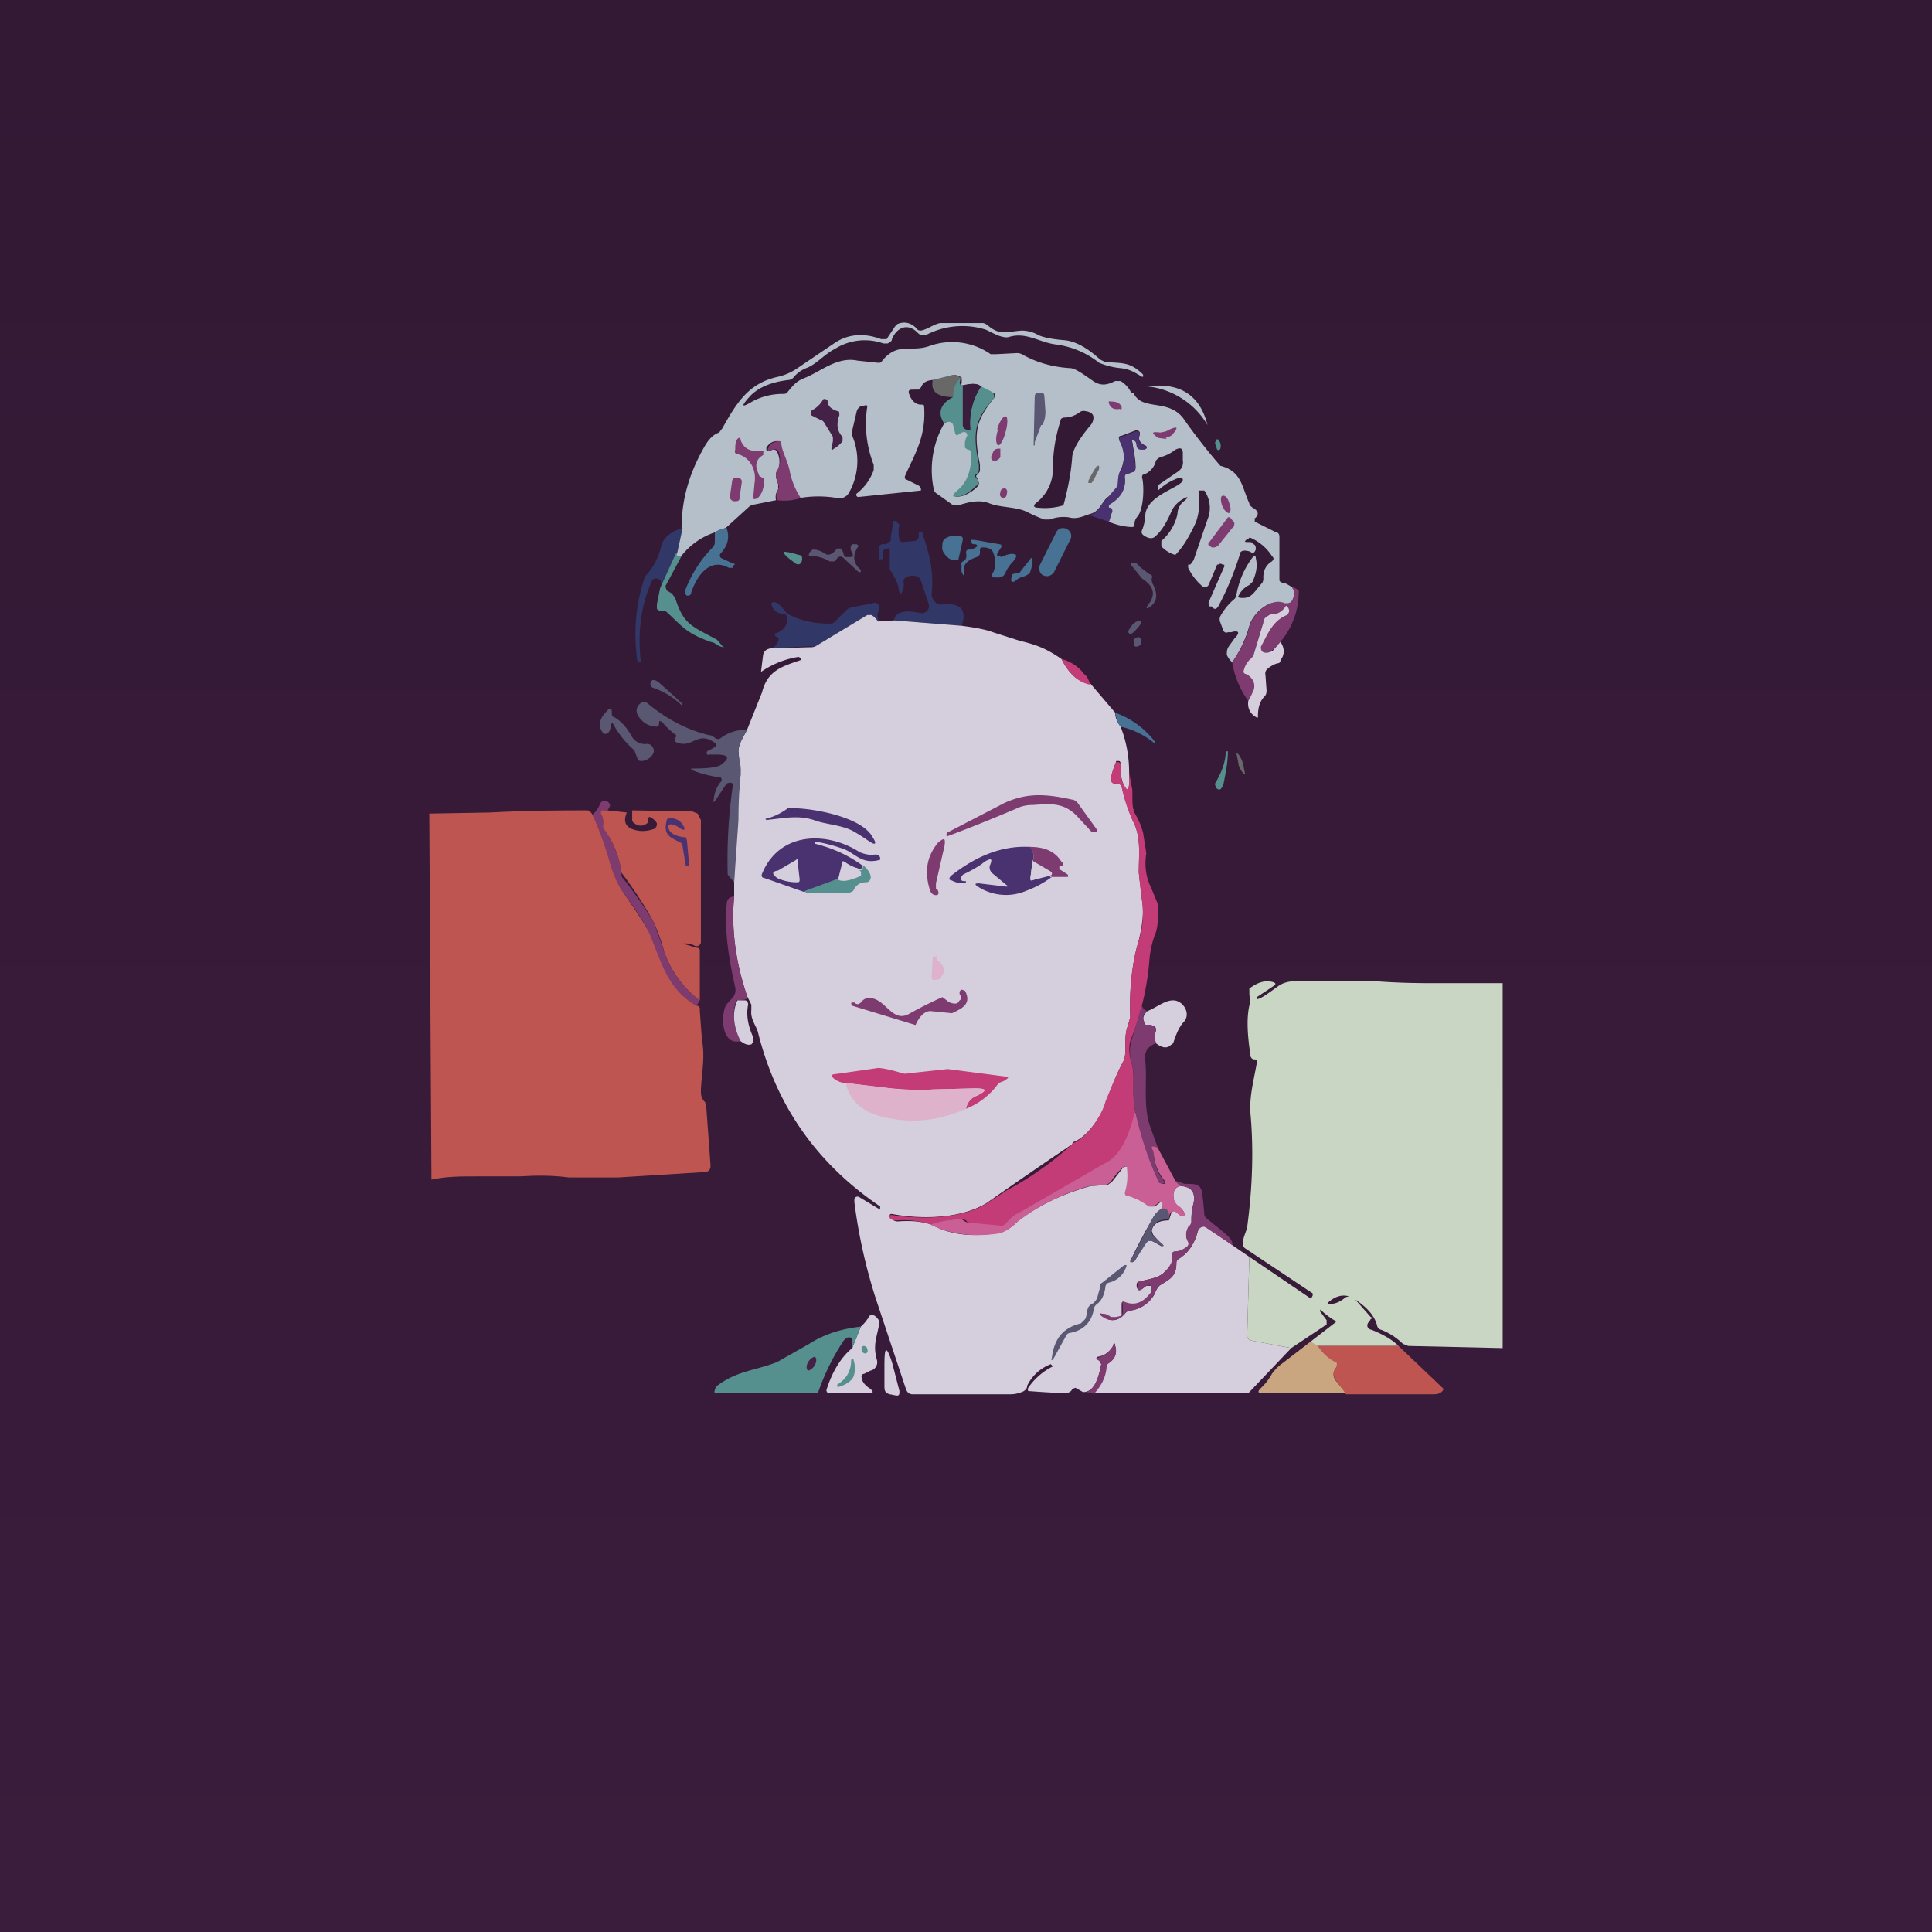 <!-- by TradingView --><svg width="18" height="18" viewBox="0 0 18 18" xmlns="http://www.w3.org/2000/svg"><path fill="url(#a)" d="M0 0h18v18H0z"/><path d="M10.56 3.66c.08.18.34.04.48.26a5.34 5.34 0 0 0 .33.42c.2.05.2.2.27.35 0 .02.02.03.03.04.06.03.06.07.02.1v.03l.2.1c.02 0 .03.02.03.04v.4c0 .01 0 .02.03.03.03 0 .07.03.1.05.02.04.01.08-.02.13l-.03.02h-.03c-.14-.07-.3.09-.33.2a1.1 1.1 0 0 1-.16.34.18.18 0 0 1-.05-.07c0-.03 0-.05.02-.08l.05-.07c.06-.06.04-.08-.03-.06h-.03c-.02.01-.03 0-.04-.01l-.03-.08a.07.07 0 0 1 0-.06.56.56 0 0 1 .12-.15.07.07 0 0 0 .03-.05.8.8 0 0 1 .16-.36.02.02 0 0 1 .02.01v.01c.02.08 0 .15-.03.22l-.03.03a.21.21 0 0 0-.1.1c-.01.01 0 .02.02.02.1.01.12-.05.2-.14a.08.08 0 0 0 .01-.05c0-.07.03-.12.08-.15.02-.02.02-.03 0-.05a.45.45 0 0 0-.2-.17h-.01l-.01.01-.02.01c-.02.02-.01.02.02.02.02 0 .04 0 .05.02.02.01.02.03.02.05l-.01.02c-.01.01-.02.02-.04 0-.06-.02-.1-.01-.1.03-.06.19-.13.35-.2.48-.02.03-.04.03-.06 0h-.02a.05.05 0 0 1 0-.06l.14-.32-.01-.01h-.01a.03.03 0 0 0-.04 0h-.01l-.08.19a.04.04 0 0 1-.03.02.04.04 0 0 1-.03-.01.53.53 0 0 1-.13-.17v-.03h.02l.03-.04.13-.38a.28.28 0 0 0-.03-.27h-.04c-.01 0-.02 0-.01.03.01.1 0 .19-.03.27-.06.13-.12.23-.19.3a.28.28 0 0 1-.13-.08v-.05a.46.46 0 0 0 .15-.25c0-.05.03-.1.06-.12.05-.04.04-.05-.01-.02a.27.27 0 0 0-.1.1c-.05.12-.1.2-.16.25-.02.02-.06.02-.1-.01-.02-.01-.03-.03-.02-.05a.42.42 0 0 0 .03-.13c0-.2.35-.27.35-.34 0-.02-.02-.02-.03-.02a.51.51 0 0 0-.2.12v-.05l.19-.13a.1.1 0 0 0 .04-.1v-.07c0-.05-.03-.05-.07-.03a.37.37 0 0 1-.14.07l-.02.01-.02.02a.18.18 0 0 1-.11.13c-.02 0-.02.02-.02.03.02.06.02.28-.04.36a.1.1 0 0 0-.03.07c0 .02 0 .03-.03.03a.6.6 0 0 1-.21-.05l.03-.09-.01-.03-.02-.01V4.7a.02.02 0 0 1 0-.01c.11-.06.16-.14.15-.24 0-.02 0-.03.02-.04l.05-.02c.02 0 .03-.02.03-.04 0-.08-.02-.16-.03-.23-.01-.03 0-.04.02-.02 0 0 .02.02.02.05 0 .02.02.03.04.03h.04c.02 0 .02-.02 0-.03-.05-.02-.07-.06-.05-.1v-.02a.03.03 0 0 0-.03-.02h-.01l-.13.05c-.03 0-.03.02-.02.04.05.1.05.18.02.26-.03.05-.03.09-.03.16 0 .02 0 .04-.02.05l-.09.07c-.05.05-.07.13-.16.15-.06.02-.12.05-.19.03a.36.36 0 0 0-.18.02h-.05a1.32 1.32 0 0 1-.16-.07c-.1-.05-.25-.04-.35-.08-.1-.04-.2-.01-.3.02l-.05-.01-.14-.1a.06.06 0 0 1-.03-.04.87.87 0 0 1 .1-.62l.05-.02.04.03.02.07c.01.03.02.03.04.01.02-.02.04-.02.06 0 .01 0 .02.02 0 .04L9 4.12v.05l.03.02c.02 0 .03.02.03.04 0 .15-.04.26-.12.33-.07.06-.06.08.03.06a.37.37 0 0 0 .14-.09.05.05 0 0 0 .01-.03l-.01-.04c-.02-.02-.02-.03 0-.04l.02-.03v-.06c-.06-.3-.04-.41.13-.62a.04.04 0 0 0 0-.05h-.01l-.1-.05c-.03-.04-.09-.04-.16-.02h-.02c-.01 0-.02 0-.01-.02v-.05a.1.1 0 0 0-.1-.02l-.15.04c-.07 0-.11.02-.13.07l-.02.02H8.5c-.03 0-.04.01-.03.04.02.06.06.1.11.1.02 0 .03 0 .03.02.02.29-.1.46-.18.65 0 .01 0 .03.02.03l.1.05a.05.05 0 0 1 .03.03v.02l-.58.06a.02.02 0 0 1-.02-.01.02.02 0 0 1 0-.02.49.49 0 0 0 .16-.22v-.05a1.04 1.04 0 0 1-.06-.54v-.01a.03.03 0 0 0-.03 0h-.02a.08.08 0 0 0-.05.06l-.04.17v.05a.6.6 0 0 1-.03.53.1.1 0 0 1-.11.05 1.03 1.03 0 0 0-.35 0 .64.64 0 0 1-.1-.24c-.02-.11-.07-.18-.08-.26 0-.02-.01-.03-.03-.03-.05 0-.08.03-.1.06 0 .03 0 .04.03.03l.03-.01c.02 0 .03 0 .04.02a.2.2 0 0 1-.01.2v.04l.02.06v.05a.12.12 0 0 0-.02.1l-.2.04a.09.09 0 0 0-.05.02l-.22.2a.32.32 0 0 0-.1.04.66.66 0 0 0-.32.23H6.3v-.04l.05-.23c0-.28.08-.53.22-.77.03-.05.07-.1.13-.12l.03-.04c.13-.23.24-.42.52-.48a.52.52 0 0 0 .18-.08l.34-.23c.13-.09.28-.1.44-.04h.05l.08-.12.02-.02c.07-.03.13-.01.18.04.01.02.03.02.04.02.06-.01.12-.06.18-.07h.4a.1.1 0 0 1 .04.02c.12.1.17.06.32.05.04 0 .1.01.15.04.04.02.12.04.25.05.1.01.21.07.33.18l.04.02c.15.02.23-.01.36.12v.02h-.01c-.07-.04-.11-.07-.2-.08a.68.68 0 0 1-.2-.05.81.81 0 0 0-.4-.17c-.16-.02-.28-.12-.44-.07a.1.1 0 0 1-.05 0c-.06-.01-.12-.05-.17-.07a.73.73 0 0 0-.55.05.07.07 0 0 1-.08-.02c-.1-.1-.2-.04-.24.06 0 .02-.02.03-.04.04h-.04a.52.52 0 0 0-.45.05c-.1.05-.18.15-.27.18a.3.3 0 0 0-.12.09.07.07 0 0 1-.04.02c-.18.02-.3.08-.37.16-.08.09-.07.1.03.04a.6.6 0 0 1 .28-.07c.02 0 .04 0 .05-.02.05-.06.08-.1.16-.13.15-.06.3-.2.49-.16l.19.02c.02 0 .03 0 .04-.02.15-.18.27-.07.45-.14a.63.63 0 0 1 .56.08h.05l.19-.01a.1.1 0 0 1 .05.01c.14.08.29.12.45.13.04 0 .1.04.2.11.08.06.14.05.22.01h.05c.05.03.08.07.1.11Z" fill="#B5BFCA"/><path d="M8.96 3.52c-.06.06-.08.12-.07.18-.16 0-.22-.05-.2-.16l.16-.04a.1.1 0 0 1 .1.02Z" fill="#696868"/><path d="M8.98 3.6v.36A.04.04 0 0 0 9 4h.03a.02.02 0 0 0 .01 0 .62.62 0 0 1 .1-.4l.1.05a.04.04 0 0 1 .02.03.04.04 0 0 1 0 .03c-.18.2-.2.32-.14.62v.06l-.02.03c-.02 0-.02.02 0 .04.01 0 .02.02.01.04 0 .01 0 .02-.02.03a.37.37 0 0 1-.13.09c-.1.02-.1 0-.03-.06.08-.07.12-.18.12-.33 0-.02-.01-.04-.03-.04a.08.08 0 0 1-.03-.02v-.05L9 4.08c.02-.02.01-.04 0-.05-.02-.01-.04 0-.06.01-.02.02-.03.02-.04 0l-.02-.08a.04.04 0 0 0-.04-.03c-.02 0-.04 0-.04.02-.07-.1-.04-.19.08-.25 0-.06.01-.12.07-.18l-.01.05.01.02h.02Z" fill="#558F8E"/><path d="M9.14 3.6a.62.62 0 0 0-.1.4.02.02 0 0 1 0 .01h-.01L9 4a.04.04 0 0 1-.03-.04v-.37c.08-.02.14-.02.17.02Z" fill="#3A1C3C"/><path d="M11.25 3.96a.74.74 0 0 0-.56-.36c.3-.04.49.08.56.36Z" fill="#B5BFCA"/><path d="m9.7 3.96-.06.16v.03h-.01l.01-.45c0-.03.01-.04.04-.04h.02c.02 0 .03.01.03.03l.01.14c0 .03 0 .08-.03.13Z" fill="#595772"/><path d="M7.57 3.82a.25.25 0 0 0 .1-.1.02.02 0 0 1 .02 0 .02.02 0 0 1 .02.01c0 .05.03.08.09.1.02 0 .02.01.02.04-.03.08-.02.15.03.2v.04a.25.25 0 0 1-.08.07c-.02.02-.03.01-.02-.02l.01-.05v-.04l-.08-.13a.06.06 0 0 0-.04-.03l-.08-.04c-.01-.02-.01-.04.01-.05Z" fill="#442248"/><path d="M10.33 3.74c.07 0 .1.01.12.05v.02a.02.02 0 0 1-.02 0c-.05.01-.09-.01-.1-.06Z" fill="#7D3B70"/><path d="M9.9 4.7a.01.01 0 0 1 0 .01.59.59 0 0 1-.23.02c-.04 0-.05-.02-.01-.05a.4.4 0 0 0 .15-.32c0-.17.03-.31.07-.44 0-.02.02-.03.04-.03.05 0 .1-.02.14-.05a.06.06 0 0 1 .05-.01c.07.01.09.04.07.1l-.01.02c-.11.13-.17.23-.18.3-.01.15-.04.3-.08.45Z" fill="#331934"/><path d="M9.3 4c-.03.08-.02.14 0 .15.02 0 .05-.05.07-.13.02-.07.02-.14 0-.14-.02-.01-.06.05-.08.12ZM10.87 4.09l-.08-.01c-.07-.05-.06-.06.02-.05l.05-.01A.5.5 0 0 0 10.9 4c.07-.03.08-.02.03.04-.01.02-.04.03-.07.04Z" fill="#7D3B70"/><path d="m10.33 4.86-.18-.06c.09-.02.1-.1.16-.15a4.61 4.61 0 0 1 .1-.12c.01-.07 0-.1.04-.16.03-.08.03-.17-.02-.26-.01-.02 0-.04.02-.04l.13-.05a.03.03 0 0 1 .04.02v.01c-.02.05 0 .09.04.1.03.02.03.03 0 .04h-.03a.04.04 0 0 1-.04-.03c0-.03-.01-.05-.02-.05-.02-.02-.03-.01-.02.02l.03.23c0 .02-.01.04-.03.04l-.05.02c-.02 0-.03.02-.02.04.01.1-.04.18-.14.24l-.01.01a.02.02 0 0 0 0 .02h.02c.01.01.02.03.01.04l-.03.1Z" fill="#4A3270"/><path d="M7.1 4.45h.02c0 .1-.02.15-.06.19-.04.02-.05.01-.04-.03l.01-.11c.02-.12-.04-.24-.16-.27-.02 0-.03-.02-.02-.04 0-.04 0-.07.02-.1.02-.02.03-.01.03.01.03.08.09.11.18.1h.03a.02.02 0 0 1 0 .02.02.02 0 0 1 0 .02c-.07.04-.08.1-.04.18 0 .02.02.02.03.03Z" fill="#7D3B70"/><path d="m11.34 4.19-.02-.06c.01-.05.03-.05.05 0a.1.1 0 0 1 0 .05.02.02 0 0 1-.03.01Z" fill="#558F8E"/><path d="M7.46 4.64a.49.49 0 0 1-.22.02.12.12 0 0 1 .01-.1.05.05 0 0 0 0-.05l-.02-.06V4.4a.2.2 0 0 0 .02-.2c-.01-.01-.02-.02-.04-.01h-.03c-.03.02-.03 0-.02-.02.01-.03.04-.05.09-.06.02 0 .03 0 .03.03.01.08.06.15.08.26.02.09.05.16.1.24ZM9.25 4.22c-.02.03-.02.06 0 .07.02.01.05 0 .07-.03v-.08c-.03 0-.06 0-.07.04Z" fill="#7D3B70"/><path d="M10.21 4.43a.43.43 0 0 1-.04.07h-.03v-.02a1.04 1.04 0 0 1 .08-.14h.02v.03l-.03.06Z" fill="#696868"/><path d="M6.88 4.45h-.01a.04.04 0 0 0-.05.04l-.02.14c0 .02.02.04.04.04.03 0 .05 0 .05-.03l.02-.14a.04.04 0 0 0-.03-.05ZM9.32 4.59c-.01.02 0 .04.02.05.02 0 .04-.01.04-.04.01-.02 0-.05-.02-.05s-.04.01-.04.04ZM11.39 4.71c.01.04.04.07.06.07.02-.01.02-.05 0-.1-.01-.04-.04-.07-.06-.06-.02 0-.02.05 0 .1ZM11.44 4.82a.01.01 0 0 1 .01 0 .01.01 0 0 1 .01 0l.04.05c0 .02 0 .04-.02.05l-.12.15a.07.07 0 0 1-.07.03l-.03-.02a.02.02 0 0 1 0-.02l.18-.24Z" fill="#7D3B70"/><path d="m8.96 5.83-.63-.05c.01-.08.1-.1.24-.07a.07.07 0 0 0 .07-.02.07.07 0 0 0 .01-.07l-.07-.21a.06.06 0 0 0-.04-.04.12.12 0 0 0-.1.01.04.04 0 0 0-.02.05v.04c-.02.08-.04.08-.05 0-.01-.05-.04-.1-.07-.15l-.01-.02v-.18a.01.01 0 0 0 0-.01.01.01 0 0 0-.01 0c-.05 0-.07.03-.05.08l-.01.02H8.2a.01.01 0 0 1-.01 0v-.1c0-.02 0-.03.03-.04.03 0 .05 0 .06-.02l.02-.01V5l.02-.12a.02.02 0 0 1 0-.02.02.02 0 0 1 .03 0l.03.03a.3.3 0 0 0 0 .14c0 .01.01.02.03.02l.11-.01c.02 0 .04-.02.04-.04v-.03l.01-.02c.02 0 .03.02.03.04.07.2.1.37.08.54a.1.1 0 0 0 .07.1.1.1 0 0 0 .04 0c.16-.01.22.05.17.2ZM6.36 4.92l-.05.23-.15.33v-.06a.05.05 0 0 0-.05-.03.04.04 0 0 0-.04.03c-.1.23-.13.47-.1.74v.01h-.03c-.04-.27-.02-.54.07-.8a.6.6 0 0 0 .15-.28c.02-.08.09-.14.2-.17Z" fill="#313867"/><path d="M6.77 4.92c.03.09.01.16-.05.23a.03.03 0 0 0 0 .05l.11.05c.02 0 .02.01 0 .02v.02h-.04c-.18-.1-.3.08-.35.23a.03.03 0 0 1-.03.03H6.4l-.02-.02v-.02c.06-.16.15-.3.26-.41a.07.07 0 0 0 .02-.05v-.09a.32.32 0 0 1 .1-.04ZM9.94 4.93a.07.07 0 0 0-.1.03l-.15.3c-.02.04 0 .09.03.1.04.02.08 0 .1-.03l.15-.3a.07.07 0 0 0-.03-.1ZM8.93 5.2v.02h-.05a.14.14 0 0 1-.08-.06.11.11 0 0 1-.02-.04.1.1 0 0 1 0-.04v-.02a.1.1 0 0 1 .02-.04L8.84 5l.04-.01h.07l.02.02v.02l-.04.18ZM9.09 5.07h-.02c-.01 0-.02-.01-.02-.03v-.01h.03l.23.04c.02 0 .03.02.01.04l-.03.05v.02h.02l.02.01a.29.29 0 0 1 .09-.03c.06 0 .06.02.02.07a.34.34 0 0 0-.07.1.07.07 0 0 1-.07.05h-.03c-.03 0-.04-.02-.02-.04.03-.06.03-.13 0-.2-.01-.02-.04-.04-.09-.04-.02 0-.03 0-.03.03v.02c0 .02-.01.03-.03.04-.09.03-.13.07-.12.14 0 .04 0 .04-.02 0a.23.23 0 0 1 0-.06c-.01-.02 0-.03.01-.04.03-.01.04-.04.03-.08 0-.02.01-.03.03-.03a.1.1 0 0 0 .06-.02c.02-.01.02-.02 0-.03Z" fill="#477294"/><path d="M7.94 5.15c-.02-.03-.02-.06 0-.08h.04c.02.01.02.02.01.03-.05.08-.04.15.03.21v.02H8l-.14-.13c-.02-.02-.04-.02-.06 0l-.02.03h-.05a.35.35 0 0 0-.17-.05c-.02 0-.03 0-.02-.03l.01-.01.02-.02c.02 0 .06 0 .12.04.03.02.07 0 .1-.04l.01-.01h.03c.01.01.03.03.03.06l.02.02h.04c.03 0 .03-.02.02-.04Z" fill="#595772"/><path d="m6.3 5.15.01.03h.04l-.15.28.01.04.05.03.03.04c.08.25.15.26.39.39l.06.07c.01 0 0 .01 0 0A.16.16 0 0 1 6.67 6a.12.12 0 0 0-.05-.02c-.22-.08-.25-.13-.4-.27a.06.06 0 0 0-.05-.02c-.02 0-.04 0-.05-.02v-.04l.03-.15.15-.33ZM7.47 5.23c-.01.03-.04.04-.07.01-.07-.05-.1-.08-.1-.1 0 0 .05 0 .14.03.03 0 .04.02.03.06Z" fill="#558F8E"/><path d="m9.51 5.32.08-.1c.02-.03.03-.03.03 0a.3.3 0 0 1-.02.1c0 .02-.03.04-.06.05a.2.2 0 0 0-.08.04c-.02.02-.04.01-.04-.01l.01-.05.04-.01c.02 0 .03 0 .04-.02Z" fill="#477294"/><path d="m10.63 5.29.08.06c.02 0 .03.02.02.04a.1.1 0 0 0 .01.05c.05.1.04.16-.02.21-.04.03-.05.02-.02-.02.07-.09.05-.17-.06-.24l-.08-.1c-.04-.04-.03-.05.03-.04l.04.04Z" fill="#595772"/><path d="M12.1 5.5a.72.72 0 0 1-.25.56.08.08 0 0 1-.09.01.04.04 0 0 1-.02-.02.04.04 0 0 1 0-.03c.07-.1.12-.24.25-.3.02 0 .03-.03.01-.06 0-.02-.02-.02-.03 0-.03.04-.07.06-.1.06-.02 0-.05 0-.06.02a.1.1 0 0 0-.04.05l-.09.31a.1.1 0 0 1-.03.05.2.2 0 0 0-.06.1c0 .01 0 .03.02.03.06.03.1.1.06.17a.69.69 0 0 1-.04.08.84.84 0 0 1-.15-.36c.07-.1.13-.21.16-.33.03-.12.2-.28.33-.22H12l.03-.01c.03-.05.04-.09.01-.13 0-.02.01-.01.06.02Z" fill="#7D3B70"/><path d="M8.18 5.79a.2.2 0 0 0-.06-.06h-.04l-.48.29a.1.1 0 0 1-.05 0l-.35.02a.18.18 0 0 0 .05-.07c.01-.02 0-.03-.01-.03l-.02-.02V5.9h.01c.08-.03.11-.08.1-.15a.03.03 0 0 0-.02-.03c-.07 0-.11-.04-.12-.08-.01-.02 0-.03.03-.03.03.01.06.04.1.09a.1.1 0 0 0 .04.03c.12.06.24.08.37.08.02 0 .03 0 .05-.02l.1-.1a.09.09 0 0 1 .05-.03l.2-.04a.05.05 0 0 1 .06.02v.05c-.02.02-.02.05 0 .1Z" fill="#313867"/><path d="M11.93 5.98c.04.06.04.12 0 .17 0 .02-.01.03-.03.03a.25.25 0 0 0-.1.06.06.06 0 0 0-.01.05l.01.14c0 .02 0 .04-.02.06-.04.04-.06.1-.06.18 0 .02 0 .02-.02.01-.05-.03-.08-.08-.07-.15a.68.68 0 0 0 .04-.08c.04-.07 0-.14-.06-.17-.02 0-.03-.02-.02-.04a.2.2 0 0 1 .06-.1.1.1 0 0 0 .03-.04l.09-.3c0-.03.02-.05.04-.06a.08.08 0 0 1 .06-.02c.03 0 .07-.02.1-.06.01-.02.02-.02.03 0 .02.03.01.05-.01.07-.13.05-.18.18-.24.29a.04.04 0 0 0 0 .03.04.04 0 0 0 .01.02c.03.02.07.01.1-.01l.07-.08ZM8.18 5.79l.15-.01.63.05c.15.02.24.04.29.06l.25.08c.17.04.26.08.39.17.07.14.16.22.27.23l.23.27c0 .06.03.1.05.13.06.15.08.3.08.43v.08c0 .1-.02.1-.06.01a.45.45 0 0 1-.02-.18s0-.02-.02-.02h-.02l-.01.03a.64.64 0 0 0-.04.14c0 .02.01.03.03.04h.02c.03 0 .04.01.05.03.04.16.08.27.12.35.06.14.04.28.04.45l.03.26c.02.12 0 .24-.03.37-.06.2-.09.44-.08.72l-.03.1c-.03.1 0 .23-.03.3-.07.13-.12.26-.16.38-.04.12-.17.33-.31.38l-.01.02a45.5 45.5 0 0 0-.8.55c-.25.15-.62.15-.88.1H8.3a.02.02 0 0 0-.01.03.1.1 0 0 0 .07.04c.13-.01.23 0 .32.03.18.1.4.12.65.07a.4.4 0 0 0 .15-.1c.18-.14.4-.25.68-.33l.16-.01.04-.03.11-.14h.01a.03.03 0 0 1 .04.02c0 .08 0 .15-.03.22 0 .01 0 .03.02.03.1.03.17.07.2.1h.05l.04-.03c.02-.02.04-.01.04.01v.04a.21.21 0 0 0-.1.09 5.7 5.7 0 0 0-.21.4l.02.01.02-.01.1-.17.03-.02h.03l.09.05h.01v-.01l-.09-.1v-.01l-.01-.02c.01-.07.07-.1.16-.1l.02-.06c.01-.03.03-.03.05-.02l.05.04h.03v-.02a.19.19 0 0 0-.07-.08.07.07 0 0 1-.03-.04c-.02-.08 0-.13.06-.14.1 0 .14.06.12.16a.63.63 0 0 0-.02.17c0 .02 0 .04-.02.05-.03.04-.04.09-.01.14a.04.04 0 0 1-.01.05.2.2 0 0 1-.11.04c-.03 0-.03.02-.03.04.01.04 0 .1-.07.15-.05.06-.17.07-.23.09-.02 0-.03.01-.03.03v.02c.01.03.02.04.05.02l.04-.03h.05v.06c-.07.1-.15.13-.25.1-.02-.02-.03-.01-.03.01v.11a.09.09 0 0 1-.05.02h-.05a.24.24 0 0 0-.08-.04c-.03 0-.03 0 0 .02.07.06.15.05.21-.02a.07.07 0 0 1 .05-.03.3.3 0 0 0 .23-.16.2.2 0 0 1 .04-.07c.09-.06.16-.08.16-.21 0-.02 0-.03.02-.04.1-.06.15-.15.18-.26a.05.05 0 0 1 .04-.04.05.05 0 0 1 .04 0l.24.17.16.11-.02.72a.05.05 0 0 0 .04.06l.37.07-.39.41-.01.01h-1.44c.07-.07.1-.15.11-.24a.06.06 0 0 1 .03-.04c.06-.04.08-.1.06-.16 0-.03-.01-.03-.02 0a.19.19 0 0 1-.14.1c-.02.01-.02.02 0 .03h.01l.02.04c-.02.1-.05.26-.17.26l-.07-.04-.03.01c-.01.03-.04.04-.08.04a9.59 9.59 0 0 1-.33-.02.03.03 0 0 1 0-.03.6.6 0 0 1 .23-.2l-.02-.02a.4.4 0 0 0-.22.2c0 .03-.02.04-.03.05a.28.28 0 0 1-.12.03H8.5c-.03 0-.05-.02-.06-.05l-.28-.84a5 5 0 0 1-.2-.9v-.03a.03.03 0 0 1 .02-.02.03.03 0 0 1 .02 0l.2.12v-.03c-.59-.4-.97-.94-1.14-1.63-.02-.06-.07-.12-.06-.2v-.05l-.04-.08c-.1-.3-.15-.6-.12-.93v-.13a9.69 9.69 0 0 1 .06-1L6.88 7c0-.07.05-.14.08-.2l.14-.35c.05-.2.18-.24.36-.3v-.02l-.02-.01a.84.84 0 0 0-.35.14l.02-.16c.01-.04.04-.06.09-.06l.35-.01a.1.1 0 0 0 .05-.01l.48-.29h.04a.2.2 0 0 1 .06.06Z" fill="#D5CFDD"/><path d="M10.55 5.82c-.03.04-.05.07-.03.08 0 .02.04 0 .07-.04.03-.03.05-.06.04-.08-.02 0-.05.01-.08.04ZM10.56 5.96l.01.06c.02.01.05 0 .06-.02.01-.02 0-.05-.01-.06-.02-.01-.04 0-.06.02Z" fill="#595772"/><path d="M10.1 6.28c.03.02.04.05.06.1-.11-.02-.2-.1-.27-.24.08.02.16.07.21.14Z" fill="#C43C77"/><path d="M6.35 6.57a.71.71 0 0 0-.26-.16.04.04 0 0 1-.03-.03c0-.05.03-.06.08-.02a7.46 7.46 0 0 1 .22.2c0 .01 0 .01 0 0ZM6.96 6.8c-.03.06-.08.13-.08.2 0 .08.03.13.02.21a4.71 4.71 0 0 0-.02.43l-.04.58-.06-.07a4.88 4.88 0 0 1 .05-.85l-.03-.01-.03.01-.1.15c-.02.03-.03.03-.02 0a.3.3 0 0 1 .06-.16.03.03 0 0 0 0-.05h-.02a1.06 1.06 0 0 1-.23-.06c-.03-.02-.03-.02 0-.02.13 0 .21-.01.25-.03.1-.07.08-.1-.04-.1h-.06a.02.02 0 0 1-.02 0 .02.02 0 0 1 0-.03V7a.03.03 0 0 1 .02-.01l.05-.03c.02-.01.02-.03 0-.04-.17-.12-.21.07-.37-.01v-.03l.01-.02v-.01a.75.75 0 0 1-.12-.11c-.03-.03-.04-.03-.04 0v.01l-.01.02c-.08 0-.13-.03-.17-.08-.04-.05-.04-.1.01-.14a.05.05 0 0 1 .06 0c.18.15.37.25.58.3.03 0 .04.02.06.03a.04.04 0 0 0 .04 0 .38.38 0 0 1 .25-.08ZM5.72 6.68c.07.04.12.1.16.17.03.06.09.09.15.08a.06.06 0 0 1 .05.03.06.06 0 0 1 0 .07.13.13 0 0 1-.1.06c-.02 0-.03 0-.04-.02l-.03-.08a.86.86 0 0 1-.2-.25h-.02v.02c0 .03-.01.06-.03.07a.03.03 0 0 1-.04 0c-.05-.06-.04-.13.03-.2.03-.04.05-.03.05 0v.02c0 .02.01.03.02.03Z" fill="#595772"/><path d="M10.44 6.77c-.02-.02-.04-.07-.05-.13.14.05.27.14.37.27v.01h-.01a.75.75 0 0 0-.31-.15Z" fill="#477294"/><path d="M11.44 6.99V7c0 .1-.02.2-.04.3-.02.06-.04.07-.07.04l-.01-.03V7.3c.06-.1.1-.2.1-.3h.02Z" fill="#558F8E"/><path d="M11.54 7.13c.02.05.05.09.06.08l-.02-.1c-.02-.06-.05-.1-.06-.09l.02.1Z" fill="#696868"/><path d="m10.52 7.2.03.16v.05c0 .07 0 .13.03.18.04.07.06.13.07.17l.03.19c-.02.12 0 .23.04.31l.07.17c0 .12 0 .21-.03.28a.86.86 0 0 0-.05.22 2.55 2.55 0 0 1-.18.77.36.36 0 0 0 .01.19.6.6 0 0 1 .02.18c0 .11 0 .2.02.3-.06.25-.15.4-.28.47l-.52.3-.26.15a.34.34 0 0 0-.13.1.05.05 0 0 1-.05.03c-.08 0-.18 0-.31-.03 0 0-.02 0-.03-.02a.09.09 0 0 0-.05-.01.79.79 0 0 0-.27.05.83.83 0 0 0-.32-.04.1.1 0 0 1-.07-.02v-.01a.02.02 0 0 1 0-.02h.02c.26.04.63.04.87-.1l.2-.13a3.04 3.04 0 0 0 .61-.43v-.01H10c.14-.06.27-.27.3-.39.05-.12.1-.25.17-.38.03-.07 0-.2.03-.3l.03-.1c-.01-.28.02-.52.08-.72a.83.83 0 0 0 .03-.37 4.9 4.9 0 0 1-.03-.26c0-.17.02-.3-.04-.45-.04-.08-.09-.2-.12-.35-.01-.02-.02-.03-.05-.03h-.02c-.02 0-.03-.02-.03-.04 0-.04.02-.09.04-.14l.01-.02h.02l.02.01c0 .09 0 .15.02.18.04.09.06.08.06-.01V7.2Z" fill="#C43C77"/><path d="M9.5 7.52a14.64 14.64 0 0 1-.67.27h-.01a.02.02 0 0 1 0-.02.02.02 0 0 1 0-.01l.54-.28c.22-.1.4-.08.63-.03.02 0 .04.02.05.03l.18.25v.02h-.05l-.13-.14c-.13-.14-.26-.12-.42-.11a.34.34 0 0 0-.12.02ZM5.66 7.55h-.03a.03.03 0 0 0-.03.02c.02.05.02.08.02.11l.01.05c.08.11.14.25.16.4 0 .03 0 .04.02.06.12.15.21.29.28.4l.1.28c.06.18.17.33.33.45l-.03.05c-.27-.15-.34-.41-.43-.64-.02-.07-.1-.21-.25-.41a.86.86 0 0 1-.12-.26c-.05-.16-.1-.32-.17-.47a.23.23 0 0 0 .07-.1.05.05 0 0 1 .04-.03c.02 0 .04.01.05.03.01.01 0 .03-.02.06Z" fill="#7D3B70"/><path d="M7.13 7.63a.57.57 0 0 0 .21-.1.08.08 0 0 1 .05 0c.18 0 .64.08.74.27.04.06.03.08-.03.04a1.96 1.96 0 0 0-.14-.09c-.1-.06-.26-.07-.35-.1-.16-.06-.28-.03-.47-.01-.05 0-.05 0 0 0Z" fill="#4A3270"/><path d="m5.66 7.55.18.02c-.03.07-.02.12.04.15.07.03.14.03.22 0 .02-.02.02-.03.02-.05a.14.14 0 0 0-.07-.06l-.01.01v.03l-.01.02c-.04.03-.08.03-.12 0a.04.04 0 0 1-.02-.03v-.09l.56.01.05.02.03.06v1.13a.04.04 0 0 1-.02.04.04.04 0 0 1-.04 0 .17.17 0 0 0-.08-.02c-.03 0-.03 0 0 .01l.1.03c.02 0 .02 0 .03.02V9.32a.95.95 0 0 1-.33-.45 2.13 2.13 0 0 0-.1-.28 4.04 4.04 0 0 0-.3-.46.86.86 0 0 0-.16-.4.07.07 0 0 1-.01-.05c0-.03 0-.06-.02-.1a.03.03 0 0 1 0-.02.03.03 0 0 1 .03-.01h.03Z" fill="#BF5551"/><path d="M5.52 7.59c.07.15.12.3.17.47.03.1.07.19.12.26.14.2.23.34.25.4.1.24.16.5.43.65.01 0 .02 0 .03.02v.03l.02.27c.03.15 0 .29-.01.46 0 .05 0 .08.04.12l.01.04.04.55c0 .04-.02.06-.06.06l-.8.05H5.3c-.15-.02-.3-.02-.46-.01h-.4c-.15 0-.28 0-.42.03L4 7.58l.56-.01c.38-.02.69-.02.91-.02.02 0 .04.02.05.04Z" fill="#BF5551"/><path d="M6.23 7.72c.01.04.06.07.14.08h.02l.01.03.02.22a.02.02 0 0 1-.01.02h-.02l-.03-.18a.05.05 0 0 0-.02-.04c-.1-.05-.16-.07-.13-.2 0-.02.02-.03.04-.03.07.01.1.04.12.08.02.03 0 .04-.03.02-.04-.03-.07-.04-.09-.04-.02 0-.03.02-.02.04ZM8.03 8.05c0 .04 0 .06-.04.04a.39.39 0 0 1-.12-.06h-.02l-.04.16-.32.12-.37-.13c-.02 0-.03-.02-.02-.04.16-.39.6-.4.91-.2.05.02.1.03.15.02l.03.01.01.02v.02c-.17.05-.23-.06-.34-.1a1.5 1.5 0 0 0-.27-.07v.02c.16.04.3.1.44.2Z" fill="#4A3270"/><path d="m8.73 8.28.01.02c.01.03 0 .04-.02.04-.03 0-.05-.02-.06-.06-.05-.17-.02-.31.08-.43.06-.05.07-.04.06.03l-.08.35v.05Z" fill="#7D3B70"/><path d="M9.6 7.89c.03.05.04.1.02.13l-.02.16c0 .02 0 .03.02.02l.16-.04c.01.02.02.02.02.01-.08.06-.16.1-.24.13a.48.48 0 0 1-.45-.04c-.03-.02-.03-.03.01-.03l.25.03c.02 0 .03 0 0-.02l-.12-.1a.08.08 0 0 1-.03-.05v-.02c.03-.07.02-.08-.05-.04-.03.03-.1.07-.2.12l-.02.03c0 .02.01.03.04.03H9v.01c-.05.02-.1 0-.14-.02-.02 0-.02-.02 0-.04.24-.19.48-.28.72-.27Z" fill="#4A3270"/><path d="m9.8 8.17-.02-.01.02-.01v-.02l-.18-.1c.02-.05.01-.1-.03-.14.14 0 .24.04.3.14.02.01.02.03 0 .04h-.02v.03l.02.01.06.04v.02H9.8Z" fill="#7D3B70"/><path d="M7.42 8h.01v.02l.02.17c0 .02 0 .03-.02.03a.42.42 0 0 1-.19-.04c-.05-.04-.05-.06.01-.07l.17-.1ZM8 8.1l.02.02a.02.02 0 0 1 0 .04c-.1.05-.18.06-.21.03l.04-.15c0-.02 0-.02.02-.01.03.03.08.05.12.06ZM9.62 8.02l.17.1.01.03h-.02l-.16.05c-.02 0-.02 0-.02-.02l.02-.16Z" fill="#D5CFDD"/><path d="m7.5 8.3.3-.11c.04.03.11.02.22-.03a.02.02 0 0 0 0-.02.02.02 0 0 0 0-.02L8 8.1c.03.02.04 0 .04-.04.06.05.08.1.07.13-.01.02-.02.03-.04.03-.06 0-.1.03-.12.08l-.04.02h-.4Z" fill="#558F8E"/><path d="M6.84 8.35c-.03.32.02.63.12.93.01.03-.02.04-.1.04-.04.11-.03.24.04.38-.17.04-.18-.2-.15-.3.02-.08.12-.1.1-.2-.07-.3-.1-.56-.08-.77 0-.05.02-.07.07-.08Z" fill="#7D3B70"/><path d="M8.74 8.95c.06.05.07.1.03.15 0 .02-.03.03-.06.03-.02 0-.03 0-.03-.03l.01-.18.02-.01h.02v.04Z" fill="#DEB2CB"/><path d="M14 9.16v3.4l-.88-.02-.05-.02a.6.6 0 0 0-.2-.13.05.05 0 0 1-.04-.04c-.02-.08-.08-.16-.2-.24-.08-.06-.17-.05-.25.02-.02.02-.01.02 0 .02.06 0 .1-.02.14-.05a.07.07 0 0 1 .1 0l.15.17a.01.01 0 0 1 0 .02l-.01.02a.05.05 0 0 0-.02.05.05.05 0 0 0 .04.03c.1.04.19.09.25.15h-.75a.14.14 0 0 1-.07-.04l.22-.17c.02-.01.02-.02 0-.03a.79.79 0 0 1-.13-.1v.02l.06.08v.04l-.33.22-.37-.07a.05.05 0 0 1-.04-.06l.02-.72.56.38h.02l.01-.02v-.02l-.63-.42a.05.05 0 0 1-.02-.05c0-.05.03-.1.04-.15.05-.37.06-.73.03-1.06-.01-.16.03-.3.06-.47 0-.01 0-.03-.02-.03h-.01a.04.04 0 0 1-.03-.04c-.03-.2-.04-.37 0-.5l-.01-.06v-.06c.08-.06.15-.08.22-.06.03.01.03.02 0 .04l-.15.1v.02c.05-.01.11-.06.21-.13.08-.05.18-.04.27-.04h.6c.26.02.46.02.6.02H14Z" fill="#C9D6C3"/><path d="m8.87 9.44-.2-.02c-.05 0-.1.04-.14.13l-.59-.18v-.01a.01.01 0 0 1 0-.02h.02c.02.02.04.02.06 0 .03-.04.07-.05.1-.04.14.02.2.24.36.14a3.96 3.96 0 0 1 .3-.15l.04.03c.02.02.05.03.08.03.02 0 .03-.01.04-.03.02-.01.02-.03 0-.06 0-.02 0-.03.02-.04l.03.01c.07.13-.04.17-.12.21Z" fill="#7D3B70"/><path d="M10.77 9.72a.2.2 0 0 1 0-.12c0-.02 0-.03-.02-.04a.1.1 0 0 0-.06-.01c-.02 0-.03-.01-.03-.03-.02-.04 0-.07.03-.1.08-.03.16-.1.24-.1.09 0 .17.12.1.2-.05.05-.08.14-.1.2l-.04.03c-.04.02-.08 0-.12-.03ZM6.87 9.32h.07c.02 0 .03.02.03.04-.02.1 0 .2.05.31 0 .02 0 .04-.02.06-.03.01-.06 0-.1-.03-.07-.14-.08-.27-.03-.38Z" fill="#D5CFDD"/><path d="M10.64 9.36c0 .03.02.05.05.06-.04.03-.05.06-.03.1 0 .02.01.03.03.03a.1.1 0 0 1 .06.01l.02.04a.2.2 0 0 0 0 .12c-.08.03-.11.08-.1.16.02.2-.02.4.04.6l.08.22c-.02-.02-.04-.02-.05-.02-.02 0-.02.01-.01.02l.02.02v.04a.42.42 0 0 0 .1.25v.01l-.02.01-.03-.01a3.1 3.1 0 0 1-.22-.65 1.04 1.04 0 0 1-.02-.3.6.6 0 0 0-.02-.18.36.36 0 0 1 0-.19l.1-.34Z" fill="#7D3B70"/><path d="M9 10.33c.01-.05.04-.1.1-.12.1-.05.1-.07-.02-.07l-.39.01c-.13.01-.26 0-.39-.01l-.42-.05a.18.18 0 0 1-.12-.05c-.02-.02-.01-.02 0-.03a50 50 0 0 0 .42-.06c.03 0 .1.01.23.05a.1.1 0 0 0 .05 0l.37-.04.54.07c.03 0 .03.01 0 .03a.13.13 0 0 1-.04.02.08.08 0 0 0-.04.03.67.67 0 0 1-.29.22Z" fill="#C43C77"/><path d="M9 10.33c-.27.12-.53.14-.8.07-.18-.05-.29-.16-.32-.31l.42.05c.13.02.26.02.39.01l.39-.01c.12 0 .12.02.01.07a.16.16 0 0 0-.09.12Z" fill="#DEB2CB"/><path d="M10.58 10.37c.05.22.12.44.22.65l.03.01h.02V11a.43.43 0 0 1-.1-.24.09.09 0 0 0-.02-.06v-.02c.02 0 .04 0 .06.02l.16.3.05.05c-.06.01-.08.06-.06.14l.03.04c.03.02.05.04.07.08v.02H11l-.05-.04c-.02-.01-.04 0-.05.02l-.02.06c0-.08-.01-.12-.06-.11l.01-.04c0-.02-.02-.03-.04-.01l-.04.03h-.05a.54.54 0 0 0-.2-.1c-.02 0-.02-.02-.02-.03a.54.54 0 0 0 .02-.22v-.02a.03.03 0 0 0-.03 0 .57.57 0 0 0-.12.14l-.04.03-.16.01c-.28.08-.5.2-.68.34a.4.4 0 0 1-.15.1c-.25.04-.47.01-.65-.08a.79.79 0 0 1 .27-.05c.01 0 .03 0 .05.02a.1.1 0 0 0 .03.01l.31.03c.02 0 .03-.01.05-.03a.34.34 0 0 1 .13-.1l.26-.15.52-.3c.13-.06.22-.22.28-.47Z" fill="#C95F94"/><path d="m11.48 11.6-.24-.16a.05.05 0 0 0-.04-.01l-.02.01-.02.03a.43.43 0 0 1-.18.26.05.05 0 0 0-.02.04c0 .13-.07.15-.16.21a.2.2 0 0 0-.04.07.3.3 0 0 1-.23.16.07.07 0 0 0-.05.03c-.06.07-.14.08-.22.02-.02-.02-.02-.03.01-.02.02 0 .04 0 .08.03h.05l.04-.01a.05.05 0 0 0 .02-.05v-.06c-.01-.02 0-.03.02-.02.1.04.18 0 .25-.1a.04.04 0 0 0 0-.04l-.02-.02-.03.01-.04.03c-.03.02-.04.01-.04-.02v-.02c0-.02 0-.03.02-.03.06-.02.18-.03.23-.09.06-.06.08-.11.07-.15 0-.02 0-.04.03-.04a.2.2 0 0 0 .1-.04.04.04 0 0 0 .02-.05c-.03-.05-.02-.1 0-.14a.07.07 0 0 0 .03-.05c0-.05 0-.1.02-.17.02-.1-.02-.15-.12-.16a.14.14 0 0 1-.05-.05l.06.02a.1.1 0 0 0 .05.01c.05 0 .09 0 .12.03l.02.04.02.2c0 .02 0 .03.02.05l.16.13c.06.05.09.09.08.12Z" fill="#7D3B70"/><path d="M10.83 11.26c.05 0 .07.03.06.1-.1 0-.15.04-.16.1v.03l.01.02.1.09v.01h-.02a.25.25 0 0 0-.1-.05h-.02l-.02.02-.11.17-.02.01h-.02v-.01l.21-.4a.21.21 0 0 1 .1-.1ZM10.22 12.1l.03-.11c0-.02 0-.03.02-.04l.2-.16c.03-.01.03 0 .02.02a.22.22 0 0 1-.16.14l-.02.01-.01.02c-.01.09-.04.14-.08.17a.07.07 0 0 0-.03.05c-.02.12-.1.2-.23.22a.05.05 0 0 0-.03.03l-.11.2c-.02.03-.03.03-.02 0 .02-.17.1-.28.27-.32l.04-.04c.03-.06 0-.12.08-.15l.03-.04Z" fill="#595772"/><path d="m7.94 12.56.08-.2a.36.36 0 0 0 .08-.1c.03-.02.06 0 .08.03.01.01.02.03.01.05-.02.12-.06.19-.02.33a.08.08 0 0 1-.06.1l-.06.03c-.02 0-.03.02-.02.04 0 .03.03.07.08.1.03.03.03.04-.02.04h-.36c-.02 0-.03-.01-.03-.03.05-.16.13-.3.24-.39Z" fill="#D5CFDD"/><path d="m8.02 12.36-.08.2v-.08c0-.01-.01-.02-.03-.02-.02 0-.03.01-.05.03a2.15 2.15 0 0 0-.24.49h-.93c-.03 0-.04 0-.03-.03l.01-.03c.19-.15.37-.15.57-.23l.3-.17c.14-.09.3-.14.48-.16Z" fill="#558F8E"/><path d="m12.21 12.5.07.04c.04.06.1.11.16.14a.04.04 0 0 1 .02.03.04.04 0 0 1-.01.03c-.04.05-.03.1.01.14l.08.1h-.77c-.05 0-.06-.01-.02-.05a.53.53 0 0 0 .1-.13.42.42 0 0 1 .1-.1l.26-.2Z" fill="#C9A580"/><path d="M10.2 12.99a.26.26 0 0 0-.1-.02c.1 0 .14-.16.16-.26 0-.01 0-.02-.02-.03l-.01-.01c-.02-.01-.02-.02 0-.02.06-.02.1-.05.14-.11 0-.03.02-.03.02 0 .02.07 0 .12-.06.16l-.02.02v.02c-.01.1-.05.17-.12.25Z" fill="#7D3B70"/><path d="M8.03 12.58c0 .02.02.03.03.03.02 0 .03-.02.02-.04 0-.02-.02-.03-.03-.03-.02 0-.03.02-.02.04Z" fill="#558F8E"/><path d="m13.03 12.54.42.4c-.01.03-.04.05-.09.05h-.82a.9.9 0 0 0-.08-.11c-.04-.05-.05-.1-.01-.14v-.01a.04.04 0 0 0 0-.04h-.01a.4.4 0 0 1-.16-.15h.75Z" fill="#BF5551"/><path d="M8.38 12.96c0 .03 0 .05-.04.04l-.05-.01c-.04-.01-.05-.03-.05-.07v-.21c0-.17.02-.17.07-.02l.07.27Z" fill="#D5CFDD"/><path d="M7.53 12.69c-.02.03-.02.07 0 .08 0 0 .04-.01.06-.05.02-.03.02-.07 0-.08 0 0-.04.01-.06.05Z" fill="#442248"/><path d="M7.95 12.83c-.02.04-.07.07-.13.09H7.8v-.02a.27.27 0 0 0 .1-.1.28.28 0 0 0 .03-.13l.01-.01h.01c.02.07.02.12 0 .17Z" fill="#558F8E"/><defs><linearGradient id="a" x1="9" y1="0" x2="9" y2="18" gradientUnits="userSpaceOnUse"><stop stop-color="#331934"/><stop offset="1" stop-color="#3A1C3C"/></linearGradient></defs></svg>